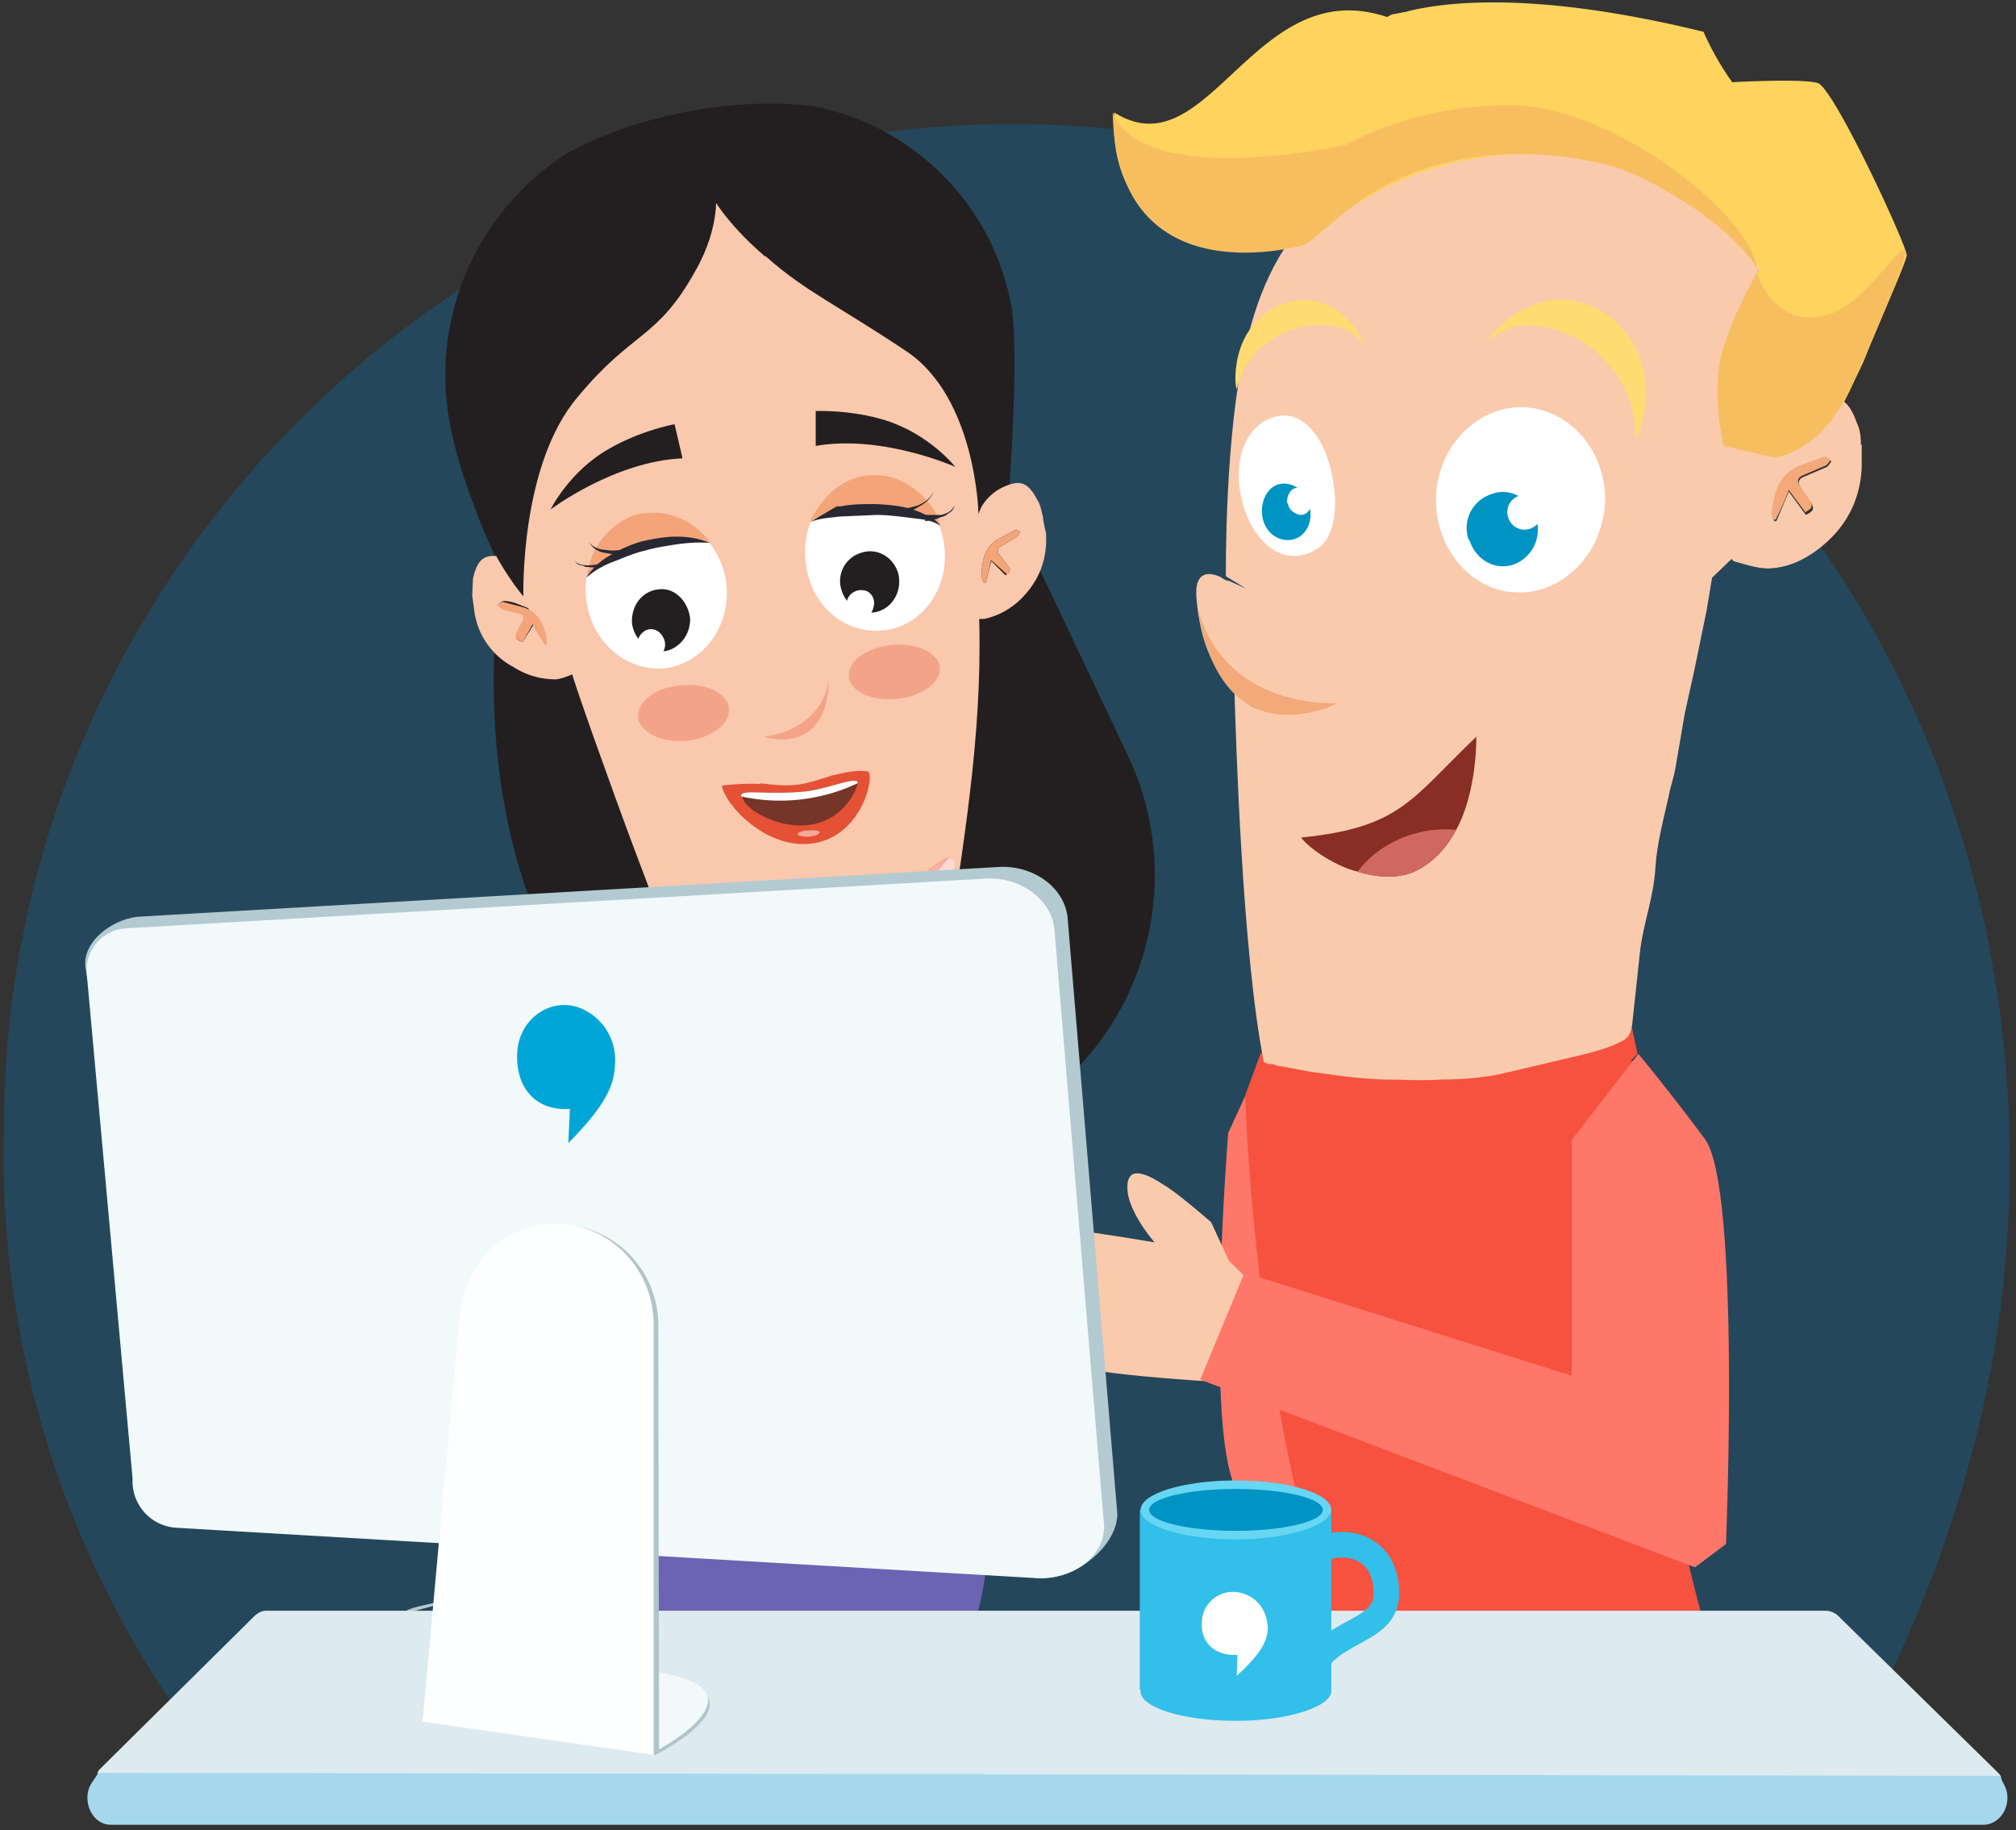 <svg width="260" height="236" fill="none" xmlns="http://www.w3.org/2000/svg">
  <rect width="100%" height="100%" fill="#333333" stroke="none"/>
  <path opacity=".4" fill-rule="evenodd" clip-rule="evenodd" d="M.5 145.6C.5 74.6 58.8 16 130.5 16c71.9 0 128.7 58.4 128.7 133.9 0 24-5.8 46.8-17 69.3H21.9A126 126 0 01.5 145.6z" fill="#0D6596"/>
  <path d="M118.8 185.6s7.8 4.2 8.4 11.9c1 12.5-7.6 25-11.5 34.4-4.1 9.3-1.6-22-3-13-.8 4.4 0 10.6 0 10.6l-17.7-1s1.7-3.6 2.7-11.1c1-7.5 10 19.5 8 14.8-2-4.7-6-25.5-6-25.5l.6-14 18.5-7.1z" fill="#6B64B2"/>
  <path d="M90.5 187.9s-7.2 10.3-9 18.2c-4 19.2 3 23.8 3 26.7 0 6.7-.1-28 11.5-20 8.6 5.9 13 19 13 19s16.4-3.4 14.8-7c-1.6-3.5-5-18.5-20.8-25.4-11.1-4.8-2.2 32-3.3 28.6-1-3.6 3.3-11.7 3.3-11.7l-4.4-24-8.1-4.4z" fill="#6B64B2"/>
  <path d="M129.9 66.5s1.6-19 .6-26.7a32.2 32.2 0 00-25.1-26c-9.6-1.5-23.3.9-32.3 6a33.9 33.9 0 00-14.7 36.6c2 9.2 8.9 22.7 8.9 22.7l62.6-12.6z" fill="#231F20"/>
  <path d="M72.4 124.9c-12.7-22.6-7.8-50-7.8-50l34.8 22.3 2.5 3.7 1-3.2 28-31 14.6 30.8a36 36 0 01-27.6 51l-1 .2c-6 .8-10.7 1-14.5 1l-3.2.6c-32 4.8-46.6-10.5-46.6-10.5s23-9.1 19.8-15z" fill="#231F20"/>
  <path d="M122.4 122.4c-.3 2.7-7.4 7-12.1 8-22.7 5-22-3.7-22-3.7l-6.6-17.5C79 102 74 88 73.7 86.6l-2.8-2.1L65.2 72s.6-.2 1.5-.8c-2-4.5-3.8-8.8-4.2-10.5-1-4 2.2-28.8 27.9-35.1C118 19 126 50.6 126 50.6l.2 15.3 1.7-1s-2 7.8-1.7 12.7c.7 14.8-1.5 28.6-4 44.8z" fill="#F9C8AD"/>
  <path fill-rule="evenodd" clip-rule="evenodd" d="M61.2 79a9.6 9.6 0 005 7 10 10 0 005.5 1.6c1-.1 2.2-.7 3.2-1.1.2-.1.3-.8.2-1.1-.4-1.2-1.1-2.3-1.6-3.6-.7-1.5-1.2-2.8-2-4.2-.2-.7-.8-1.2-1.2-2l-4-4.1c-1-1.3 0 .7-1.5.3-2.3-.4-3.2.2-3.8 2.8l-.1 2.2.3 2.2zm6.2 3.8c-.8-.3-1-.6-.7-1.1l.8-1.6c.2-.6 0-1-.3-1-.8-.2-1.6-.3-2.2-.6l-.7-.6c.2-.1.4-.4.7-.4.8 0 1.6.3 2.3.6 2 .6 3 2.3 3.5 4.2l-.1.7h-.2l-1.6-2.6-1.5 2.4z" fill="#F9C8AD"/>
  <path fill-rule="evenodd" clip-rule="evenodd" d="M67.4 82.8l1.3-2.3c.4.9 1 1.8 1.6 2.7l.2-.1v-.7c-.3-2-1.2-3.7-3.4-4.2l-2.3-.6-.7.4.7.6c.8.2 1.6.3 2.2.6.6 0 .7.6.3 1l-.8 1.6c0 .4 0 .6.9 1z" fill="#F3A579"/>
  <path fill-rule="evenodd" clip-rule="evenodd" d="M134.5 66.6c-.2-.7-.3-1.5-.7-2.1-1.2-2.3-2.2-2.7-4.4-1.7a6.4 6.4 0 00-3.2 3.3c-.1.3-.3.7-.6 1l-.4.9-.8 2c-.3 1.7-.4 3-.8 4.7l-.7 3.9c0 .3.3.9.6 1 1 0 2.3.3 3.5.2a9.7 9.7 0 004.9-2.8c2.2-2.3 3.2-5 3-8.3a13 13 0 01-.4-2.1zm-6.6 5.6l-.8 3h-.2l-.3-.7c0-2 .3-4 2.2-5l2-1.1c.3-.1.5 0 .8.2-.2.2-.3.6-.6.7l-2 1.2c-.4.3-.4.7-.1 1L130 73c.4.4.3.7-.3 1.2l-2-2z" fill="#F9C8AD"/>
  <path fill-rule="evenodd" clip-rule="evenodd" d="M129.8 74l-2-1.8c-.1 1-.5 2-.7 3h-.2l-.3-.7c0-2 .3-4 2.2-5l2-1.1c.3-.1.5 0 .8.2-.2.2-.3.6-.6.7l-2 1.2c-.4.3-.4.7-.1 1L130 73c.4.4.3.7-.3 1.2z" fill="#F3A579"/>
  <path opacity=".3" d="M106.9 87.6s-.4 6.3-8.4 7.4c0 0 8.2 2.8 8.4-7.4z" fill="#E55135"/>
  <path d="M98.7 33c5 4.5 9.4 6.4 18.2 12.3 9 6 9.3 21 9.3 21s7-18.1-2.3-31.6c-12.2-17.5-32.4-10-32.4-10s1.6 3.6 7.2 8.4z" fill="#231F20"/>
  <path d="M89.7 34.9c-5 9-8 7.6-15.2 16.3-7.5 8.8-7 25.7-7 25.7s-12.7-14.4-6.2-32.7c7.5-21.2 31-19.5 31-19.5s.7 4.4-2.6 10.2z" fill="#231F20"/>
  <path d="M75.7 77.9c.9 5.4 5.7 9 10.6 8.2 4.9-1 8.2-6 7.3-11.4-1-5.4-5.7-9-10.6-8.2-5 .9-8.3 6-7.3 11.4z" fill="#fff"/>
  <path d="M82.8 70.5c5.4-1.6 8.8-.5 8.8-.5a9 9 0 00-10-3.5c-5.8 2.5-5.8 7.9-6 8 0 0 1.6-2.3 7.2-4z" fill="#F3A579"/>
  <path d="M75.6 74.5a11 11 0 013.6-2.1c1.3-.5 2.6-1.1 4-1.4 1.3-.4 2.8-.6 4-.8 1.4-.2 2.8-.3 4.3-.2-1.4-.6-2.8-.8-4.3-.8s-3 .3-4.4.6c-1.4.4-2.8 1-4.1 1.8a8.6 8.6 0 00-3.1 2.9z" fill="#282832"/>
  <path d="M84.9 76c-2 .2-3.5 2-3.4 4.3.2 2 2 3.8 4 3.7 2-.2 3.6-2.1 3.5-4.3-.3-2.3-2.1-4-4.1-3.7z" fill="#231F20"/>
  <path d="M82.3 83.5c-.3-1 .3-2 1.2-2.3 1-.3 1.9.4 2.2 1.4.3 1-.3 2-1.2 2.3-1 .2-2-.4-2.2-1.4z" fill="#fff"/>
  <path d="M80.7 70.9c-.8 0-1.7.2-2.6 0-.8 0-1.8-.4-2.2-1.1.5.9 1.3 1.4 2.2 1.5.9.2 1.7.2 2.8.2l-.2-.6zM77.6 72.6c-.5.2-1.2.3-1.8.3-.6 0-1.3-.1-1.7-.6.2.3.4.5.8.6.4 0 .6.3.9.2a6 6 0 001.9 0l-.1-.5z" fill="#282832"/>
  <path d="M111.9 61.6c-5 .4-8.6 5.2-8 10.7.4 5.5 4.9 9.5 9.9 9 4.9-.4 8.6-5.2 8-10.7-.5-5.5-5-9.5-10-9z" fill="#fff"/>
  <path d="M121.2 67.8c-.1-2.3-3.7-6.2-7.6-6.5-4.2-.4-7.3 2.2-9.2 6 0 0 2.8-2 8.9-1.7 6.2.2 7.9 2.2 7.9 2.2z" fill="#F3A579"/>
  <path d="M104.5 67.3c1.4-.5 2.3-.5 3.8-.7h.2l4.5-.2c1.5 0 3 .2 4.6.4 1.5.2 2.4.2 3.7 1a4.5 4.5 0 00-2.1-1.5c-2-1-4.1-1.2-6.3-1.3-1.5 0-3.1 0-4.5.3h-.5l-3.4 2z" fill="#282832"/>
  <path d="M108.6 76.3c.7 2 2.8 3.2 4.8 2.5 2-.7 3-3 2.4-5-.7-2.1-2.8-3.2-4.8-2.5a3.8 3.8 0 00-2.4 5z" fill="#231F20"/>
  <path d="M110.7 79.9c-1-.1-1.7-1.1-1.5-2.1 0-1 1-1.8 2-1.7 1 0 1.7 1 1.5 2-.2 1.2-1.1 1.9-2 1.8z" fill="#fff"/>
  <path d="M115.5 66.4c1-.2 2-.4 2.9-1 .8-.4 1.7-1.1 2-2-.4.9-1.3 1.5-2.1 1.8-1 .3-2 .5-2.7.5l-.1.7zM119.3 67.2c.8-.1 1.4-.2 2-.5.5-.1.8-.3 1-.5.4-.2.7-.5.8-1-.4.8-1 1-1.7 1.2h-2l-.1.8z" fill="#282832"/>
  <path opacity=".3" d="M82.3 92.7c-.3-2 2-4 5.3-4.3 3.2-.4 6 .8 6.4 2.8.3 2-2 3.9-5.3 4.3-3.2.4-6-1-6.4-2.8zM109.5 87.4c-.3-2 2-3.8 5.3-4.2 3.2-.4 6 .8 6.4 2.7.3 1.9-2 3.8-5.3 4.2-3.2.4-6.1-.8-6.4-2.7z" fill="#E55135"/>
  <path d="M71.7 136.3c1.2-18 9.2-14.5 14.8-13.7-.3.2 3.3 5.6 17.8 6.6a24 24 0 0018-6.6c4 1.2 15 3.6 15 19.8l-8 9.7c.7 2.8 0 7.6-7.4 12.4-.2 0-9 7.9 3.2 25.9.2.3-4.2 6-17.2 7.9-13 2-25.5-.3-25.2-.7 12.4-18 4.8-33 4.7-33.2-7.5-5-8-9.6-7.5-12.4l-8.2-15.7z" fill="#434CBA"/>
  <path d="M95.6 155.7l-1.1-1.1c-.2-.2-.3-.7-.1-1l9.5-20v-.6c-.6-1.8-6-7.3-5.5-9.4 0 0 0-1.7 1.2-1l5.9 3.7c.2.6 1 .7 1.3.2 2.9-3.6 12.7-15.4 15.5-15.7 3.2-.3-4.2 9.4-4.2 9.4l5.4-2.7c.6-.3 1.2.2 1 .9l-.3 2.3-.2.4-1.7 1.7-1.3 1.3-1.5 1.5c-.2.2-.3.7-.1 1 .7 1.2 2 4.4-.3 6a191.6 191.6 0 00-7.7 6l-9.4 22.2c-.2.6-1 .7-1.3.2l-5.1-5.3z" fill="#FFD9D8"/>
  <path opacity=".3" d="M98.5 123.4s0-1.7 1.2-1l5.9 3.7c.7.4 1 .7 1.3.2 2.9-3.6 12.7-15.4 15.5-15.7 0 0-14.2 17.4-16.2 18-2 .5-7.7-5.2-7.7-5.2z" fill="#E55135"/>
  <path d="M95.6 155.7l-1.1-1.1c-.2-.2-.3-.7-.1-1l9.5-20v-.6s.9.3.7 1.8c-.2 1.5-9 20.9-9 20.9z" fill="#EF8F60"/>
  <path d="M109.4 167.9L97.8 162l-4.2 5.8 12.6 6.9 3.2-7z" fill="#F3A478"/>
  <path d="M105.9 164.3l11.7 3.8s1.6-4.8 2.9-6.8c1.7-2.7 6.6-4.4 7.8-9.8.4-2-.1-5.7-.6-7.8l-.3-1.5c-.7-3.2-1-17.2-4-19.5 4 1.2 17.2 1 15.2 19.8 0 0-6.5 26.5-13.1 35.8-4.6 6.6-24.7-5.7-24.7-5.7l5-8.3z" fill="#6B64B2"/>
  <path d="M82.2 171L94 151.4l10 8.5s-10.7 19.8-15.1 21c-7.4 1.8-6.7-10-6.7-10z" fill="#E55135"/>
  <path d="M71.7 137.3c.7-18.2 8.7-15.5 14.4-14.7 0 0-1.5.8-2 6.8a73 73 0 00.8 20 757 757 0 005.8 26.9c.6 1.8 0 3-1 3.9-1.8 1.6-6 1-8.8-2.2-10.3-11.2-9.2-40.7-9.2-40.7z" fill="#E55135"/>
  <path d="M61.4 205.6l-8.2 2.2c-3.7 0 8.2-2.2 8.2-2.2z" fill="#B4CAD1"/>
  <path d="M105.2 57.5V53s4.5-.2 9 1.2c5.7 1.8 9 6 9 6s-9.4-4.2-18-2.7zM88 59l-1-4.3s-4.4.8-8.5 3.2c-5.1 2.9-7.5 7.8-7.5 7.8s8.2-6.2 17-6.6z" fill="#231F20"/>
  <path d="M98 101c4.2.5 5 .4 9.3-1 1.7-.4 3.5-.8 4.7-.5.8.9-1 8.6-7.5 9.3-5.8.6-11-5-11.4-7.5 1.6-.2 3.4-.3 5-.2z" fill="#E55135"/>
  <path opacity=".5" d="M104.3 107.9c.8-.1 1.4-.3 1.4-.6 0-.2-.7-.3-1.5-.2-.8 0-1.4.3-1.3.5 0 .2.6.3 1.4.3z" fill="#fff"/>
  <path d="M110.6 101c0 .5-1.6 4.9-6.5 5.4-3.5.4-8-1.8-8.4-3.7-.3-1 2.7-.2 7.7-.6 2.7-.2 6-1.6 6.9-1.4.2 0 .3 0 .3.3z" fill="#753528"/>
  <path d="M110.6 101a23.4 23.4 0 01-15 1.7c-.2-1 2.8-.2 7.8-.6 2.7-.2 6-1.6 6.9-1.4.2 0 .3 0 .3.3z" fill="#fff"/>
  <path d="M171.4 202.2s-4.2 5.9-5 7.4c0 0 3.8 7.5 5.5 8.7 0 0-4.2.3-4.8 2.6-.6 2.2 3.7 5.9 9.2 3.7l1.3-.8-6.2-21.6z" fill="#FFD9D8"/>
  <path d="M160.6 141.3l-2.2 4.8s-2.7 33.4.3 44c3 10.6 10.9 24.9 10.9 24.9l7.7-3.1-16.7-70.6z" fill="#FF7769"/>
  <path d="M214.7 163.2c-2.6 33.2 10.2 60.5 10.2 60.5-24.2 19.9-48 3.2-48 3.2s-1.8-3.2-8.3-28.6c-7.3-28.2-8-57.1-8-57.1l2-5.4 47.6-4.5 1 4.6-1 1 .8-.3" fill="#F7513F"/>
  <path d="M202.2 19.4c-32.5-3.5-39 14.6-41.5 25-2.8 11.4-2.6 29.9-2.6 29.9l2.6 1.6-2.2-1c-.4 0-.8-.3-1.1-.5-2.2-1-3.3 0-3.1 2.6 1 13 8.6 13.6 9.3 14.3l-.2.3c-2-.1-3.1-1.2-4.2-2.6.2 6.4 1 33.9 3.8 48l.6.2c.3 0 .8 0 1 .2 2 .3 3.9.8 5.9 1 2.6.4 5.2.7 7.8.8 2.6 0 5 .2 7.7 0 2.5 0 5-.2 7.5-.7l8.5-2c2.5-.6 5-1.1 7.3-2.3 1-.6 1-1.2 1.2-2.1l1-9.3c.4-3.7 1.8-7.1 2-11 .2-3 1-6 1.7-9.1.2-1.2.7-2.5.9-3.8l1.2-7 1.2-5.4 1.6-7.8.7-4.2 2.8-2.7 4.6-14.1-1.8-.6c1.6-5 3-10 3.2-11.8.3-4.3 5-22.5-27.4-26z" fill="#FACAAD"/>
  <path fill-rule="evenodd" clip-rule="evenodd" d="M240 57.4c0-1-.1-2-.5-2.8-1.1-3.1-2.3-3.8-5.2-3a9 9 0 00-4.8 3.9c-.4.8-1.1 1.5-1.6 2.2-.6.9-1.1 1.7-1.5 2.7-.7 1.9-1.1 3.8-1.8 5.8-.4 1.7-1.1 3.2-1.5 4.9-.1.3.2 1.2.6 1.3 1.5.4 2.9.9 4.4.9 2.6-.1 4.8-1.2 6.8-2.8 3.2-2.6 5-6 5.2-10.2v-3zm-9.3 6l-1.6 3.8h-.3c-.1-.3-.3-.6-.2-1 .3-2.6 1-5 3.7-6l3-1.1c.2-.1.6.2.9.4-.2.2-.4.7-.8.8l-2.8 1.2c-.7.3-.8.8-.3 1.5l1.3 1.9c.4.7.3 1-.7 1.5l-2.2-3z" fill="#FACAAD"/>
  <path fill-rule="evenodd" clip-rule="evenodd" d="M232.8 66l-2.1-2.8A39 39 0 01229 67h-.3c-.1-.3-.3-.6-.2-1 .3-2.6 1-5 3.7-6l3-1.1c.2-.1.6.2.9.4-.2.2-.4.7-.8.8l-2.8 1.2c-.7.3-.8.8-.3 1.5l1.3 1.9c.3.6.2.9-.8 1.4z" fill="#F3A97A"/>
  <path d="M196.6 52.5c-6-.2-11.1 4.9-11.4 11.5-.2 6.6 4.4 12.2 10.4 12.4 6 .2 11-5 11.4-11.5.2-6.6-4.3-12-10.4-12.4z" fill="#fff"/>
  <path fill-rule="evenodd" clip-rule="evenodd" d="M169.8 56.2c2.5 3.5 3.9 12.7-.3 14.8-8 4.2-13.5-12-6.6-16.6 2.3-1.3 4.7-1.3 6.9 1.8z" fill="#fff"/>
  <path d="M154.6 78.8s2.3 11.9 17.9 11.9c-.1 0-14.8 7.7-18-12z" fill="#F3A97A"/>
  <path fill-rule="evenodd" clip-rule="evenodd" d="M240.3 46.7c2-5 5.6-13 5.6-13.8 0-1.3-9.5-21.8-11.5-22.2-2-.6-11-.1-11-.1a36.7 36.7 0 01-3.7-6.5c-22-5.4-33.7-3.8-38.3-2.6l-1.5.3c-.3 0-.7.2-1 .4-17.2-5.8-23 20-35.2 12.3-1.2 21.8 24.9 16.9 24.9 16.9s.7-.8 4.8-4a40.5 40.5 0 0137.5-5c12.5 6 16 12.4 16 12.4s-2.5 3.9-4.4 9.8c-2 5.9-.1 12.8-.1 12.8l6.5 1.5c3-4.1 8.6-6.4 8.6-6.4l1-2 .8-1.7 1-2.1z" fill="#FED35E"/>
  <path fill-rule="evenodd" clip-rule="evenodd" d="M228.8 59l-6.5-1.5s-1.8-7 0-12.8c2-6 4.5-9.8 4.5-9.8s-3.3-6.4-16-12.4c-4.1-2-23.3-6.7-37.5 5l-4.8 4s-24.5 7.5-25-17c4 10 30 4.2 30 4.2s9.6-5.6 22.4-5.1c12.8.6 30.4 14.5 30.7 21.3 0 1.3 2.8 7.3 8.7 5.8 5.4-1.2 10.2-10.4 10.4-8 0 1.7-7.1 18-8.5 20-3.6 5.9-8.4 6.3-8.4 6.3z" fill="#F7BE60"/>
  <path d="M162.8 66.6c.3 2 2 3.3 3.8 3 1.7-.3 2.8-2.2 2.3-4.2-.3-2-2.1-3.3-3.8-3-1.6.3-2.6 2.2-2.3 4.2z" fill="#0094C5"/>
  <path d="M166 64.9c-.1-1 .5-2 1.3-2 .9-.1 1.7.5 1.8 1.5.2 1-.4 1.9-1.2 2-.8 0-1.7-.6-1.8-1.5z" fill="#fff"/>
  <path d="M189.5 69.6c.8 2.6 3.3 4 5.7 3.2a4.8 4.8 0 002.9-6c-.8-2.5-3.3-4-5.7-3.1a4.6 4.6 0 00-3 5.9z" fill="#0094C5"/>
  <path d="M196.6 68.3c-1.2 0-2.2-1-2.2-2.3 0-1.2 1-2.2 2.3-2.2 1.2 0 2.2 1 2.2 2.3 0 1.2-1.1 2.2-2.3 2.2z" fill="#fff"/>
  <path d="M192 43.9c-.6.2 6.3-9 15-3.5 8.5 6 4.2 16.8 4 16-.2.5.5-5-3.5-9.3-3.2-4.2-11.3-7.3-15.4-3.2zM175.9 44.6c.5.3-2.8-7.8-10.3-5.5-7.4 2.8-6.3 11.4-6.1 11 0 .4.6-4 4.4-6.2 3.3-2.5 9.8-3.1 12 .7z" fill="#FFDB71"/>
  <path fill-rule="evenodd" clip-rule="evenodd" d="M190.4 95c0 3.6-.7 8.6-2.6 12-1.2 2.3-3 4.3-5.4 5.4-2 .9-4.8.8-7.3 0-2.6-.6-6.1-2.8-7.3-4.4 12.9-1.3 14.2-5 22.6-13z" fill="#882E24"/>
  <path d="M187.8 107c-1.2 2.3-3 4.3-5.4 5.4-2 .9-4.8.8-7.3 0 1.8-2.5 4.9-4.5 8.6-5.2 1.4-.3 2.8-.3 4-.2z" fill="#CF6860"/>
  <path d="M164 168l-5.5-5.4-2.3-5s-4.6-4-6.1-4.8c-1.5-1-4.8-3-4.7.4 0 3 3.5 7 3.5 7s-12.8-2.2-15.4-2c-5.7.4-5.2 3.2-5.2 3.2l5.4 2s-2.2 2.9-2.1 4.4c.2 2.6 2.9 3.8 2.9 3.8s.4 2.3 2.6 4c2.2 1.8 23.6 2.8 23.6 2.8L164 168z" fill="#FACAAD"/>
  <path d="M211.3 135.9s4 4.8 8.6 11c4.6 6.4 2.7 52.2 2.7 52.2l-4 3-63.8-24.2 5.7-13.8 42.2 13.3V147l8.6-11.1z" fill="#FF7769"/>
  <path d="M13.9 230.3h243.3c.8 0 1.2-1 .6-1.6L237 208.3c-.3-.3-1-.6-1.5-.6H34.4c-.6 0-1 .2-1.5.6l-20.1 19.9c-.6.7 0 2 1 2z" fill="#DDEAEF"/>
  <path d="M14.5 235.3H256c2.3-.2 3.6-3 2.5-5.1l-.6-1.2-245.2-.4-1 1.5c-1.1 2 0 5 2.4 5.2h.3z" fill="#A5D8EC"/>
  <path d="M27.4 194.7l106.7 8.8c4.7.2 10-4.2 10-8.3l-6.4-76.7c-.3-4-4.4-7-9-6.7L18 118.2c-3.2.2-7.3 3-7 6.4l10.6 63.9a6 6 0 005.7 6.2z" fill="#B4CAD1"/>
  <path d="M22.7 197l111 6.5c4.8.2 8.7-2.8 8.7-6.7L136 120c-.3-4-4.4-7-9-6.7l-110.6 6.4a5.4 5.4 0 00-5.2 6l5.9 65a6 6 0 005.6 6.3z" fill="#F1F9FB"/>
  <path d="M58.2 220.4l7.6-1.3c1.6 0 7-3.8 14.7-3.4 22.2 1.5 4 10.6 4 10.6l-30-4.4 3.7-1.5z" fill="#B1C4CA"/>
  <path d="M58 219.9l7.7-1.3c1.6 0 5.4-3.8 13-3.5 24.4 1 5.9 10.7 5.9 10.7l-30.3-4 3.7-2z" fill="#F1F9FB"/>
  <path d="M55.2 221.8L85 226l-.1-55A13 13 0 0071 157.9c-6 .4-10.8 5.4-11.4 11.6l-4.5 52.3z" fill="#B1C4CA"/>
  <path d="M54.5 222l29.8 4.3v-55.5c0-7.6-6.3-13.5-13.6-13-6 .4-10.7 5.4-11.4 11.5L54.5 222z" fill="#FDFEFE"/>
  <path d="M74.3 129.8c-3.7-1-7.4 1.8-7.6 6-.2 4.6 2.5 7.4 6.6 7.2h.2l-.2 4.4c3.9-4 5.9-6.8 6-10a7.2 7.2 0 00-5-7.6z" fill="#00A5D7"/>
  <path d="M162.8 206.8c-.2 4.9 4.8 10.8 7 7.4 2.8-4.1 9-4 9-8.7 0-7-6.7-7.1-9-5.4-3 2.7-6.8 1.9-7 6.7z" stroke="#32BFE9" stroke-width="3.3" stroke-miterlimit="10"/>
  <path d="M159.4 221.9c-6.8 0-12.3-1.7-12.3-3.8 0-2.1 5.5-3.8 12.3-3.8 6.8 0 12.3 1.7 12.3 3.8-.1 2-5.6 3.8-12.3 3.8z" fill="#32BFE9"/>
  <path d="M147 194.7h24.7v23.2H147v-23.2z" fill="#32BFE9"/>
  <path d="M159.4 198.5c-6.8 0-12.3-1.7-12.3-3.8 0-2.1 5.5-3.8 12.3-3.8 6.8 0 12.3 1.7 12.3 3.8-.1 2-5.6 3.8-12.3 3.8z" fill="#66D6F3"/>
  <path d="M159.4 197.4c-6.2 0-11.2-1.2-11.2-2.7 0-1.5 5-2.7 11.2-2.7 6.2 0 11.2 1.2 11.2 2.7 0 1.5-5.1 2.7-11.2 2.7z" fill="#0094C5"/>
  <path d="M160 205.4a4 4 0 00-5 3.7c-.2 2.7 1.7 4.4 4.4 4.3h.2l-.1 2.7c2.6-2.4 3.9-4.1 4-6 0-2.3-1.3-4.2-3.5-4.7z" fill="#fff"/>
</svg>
